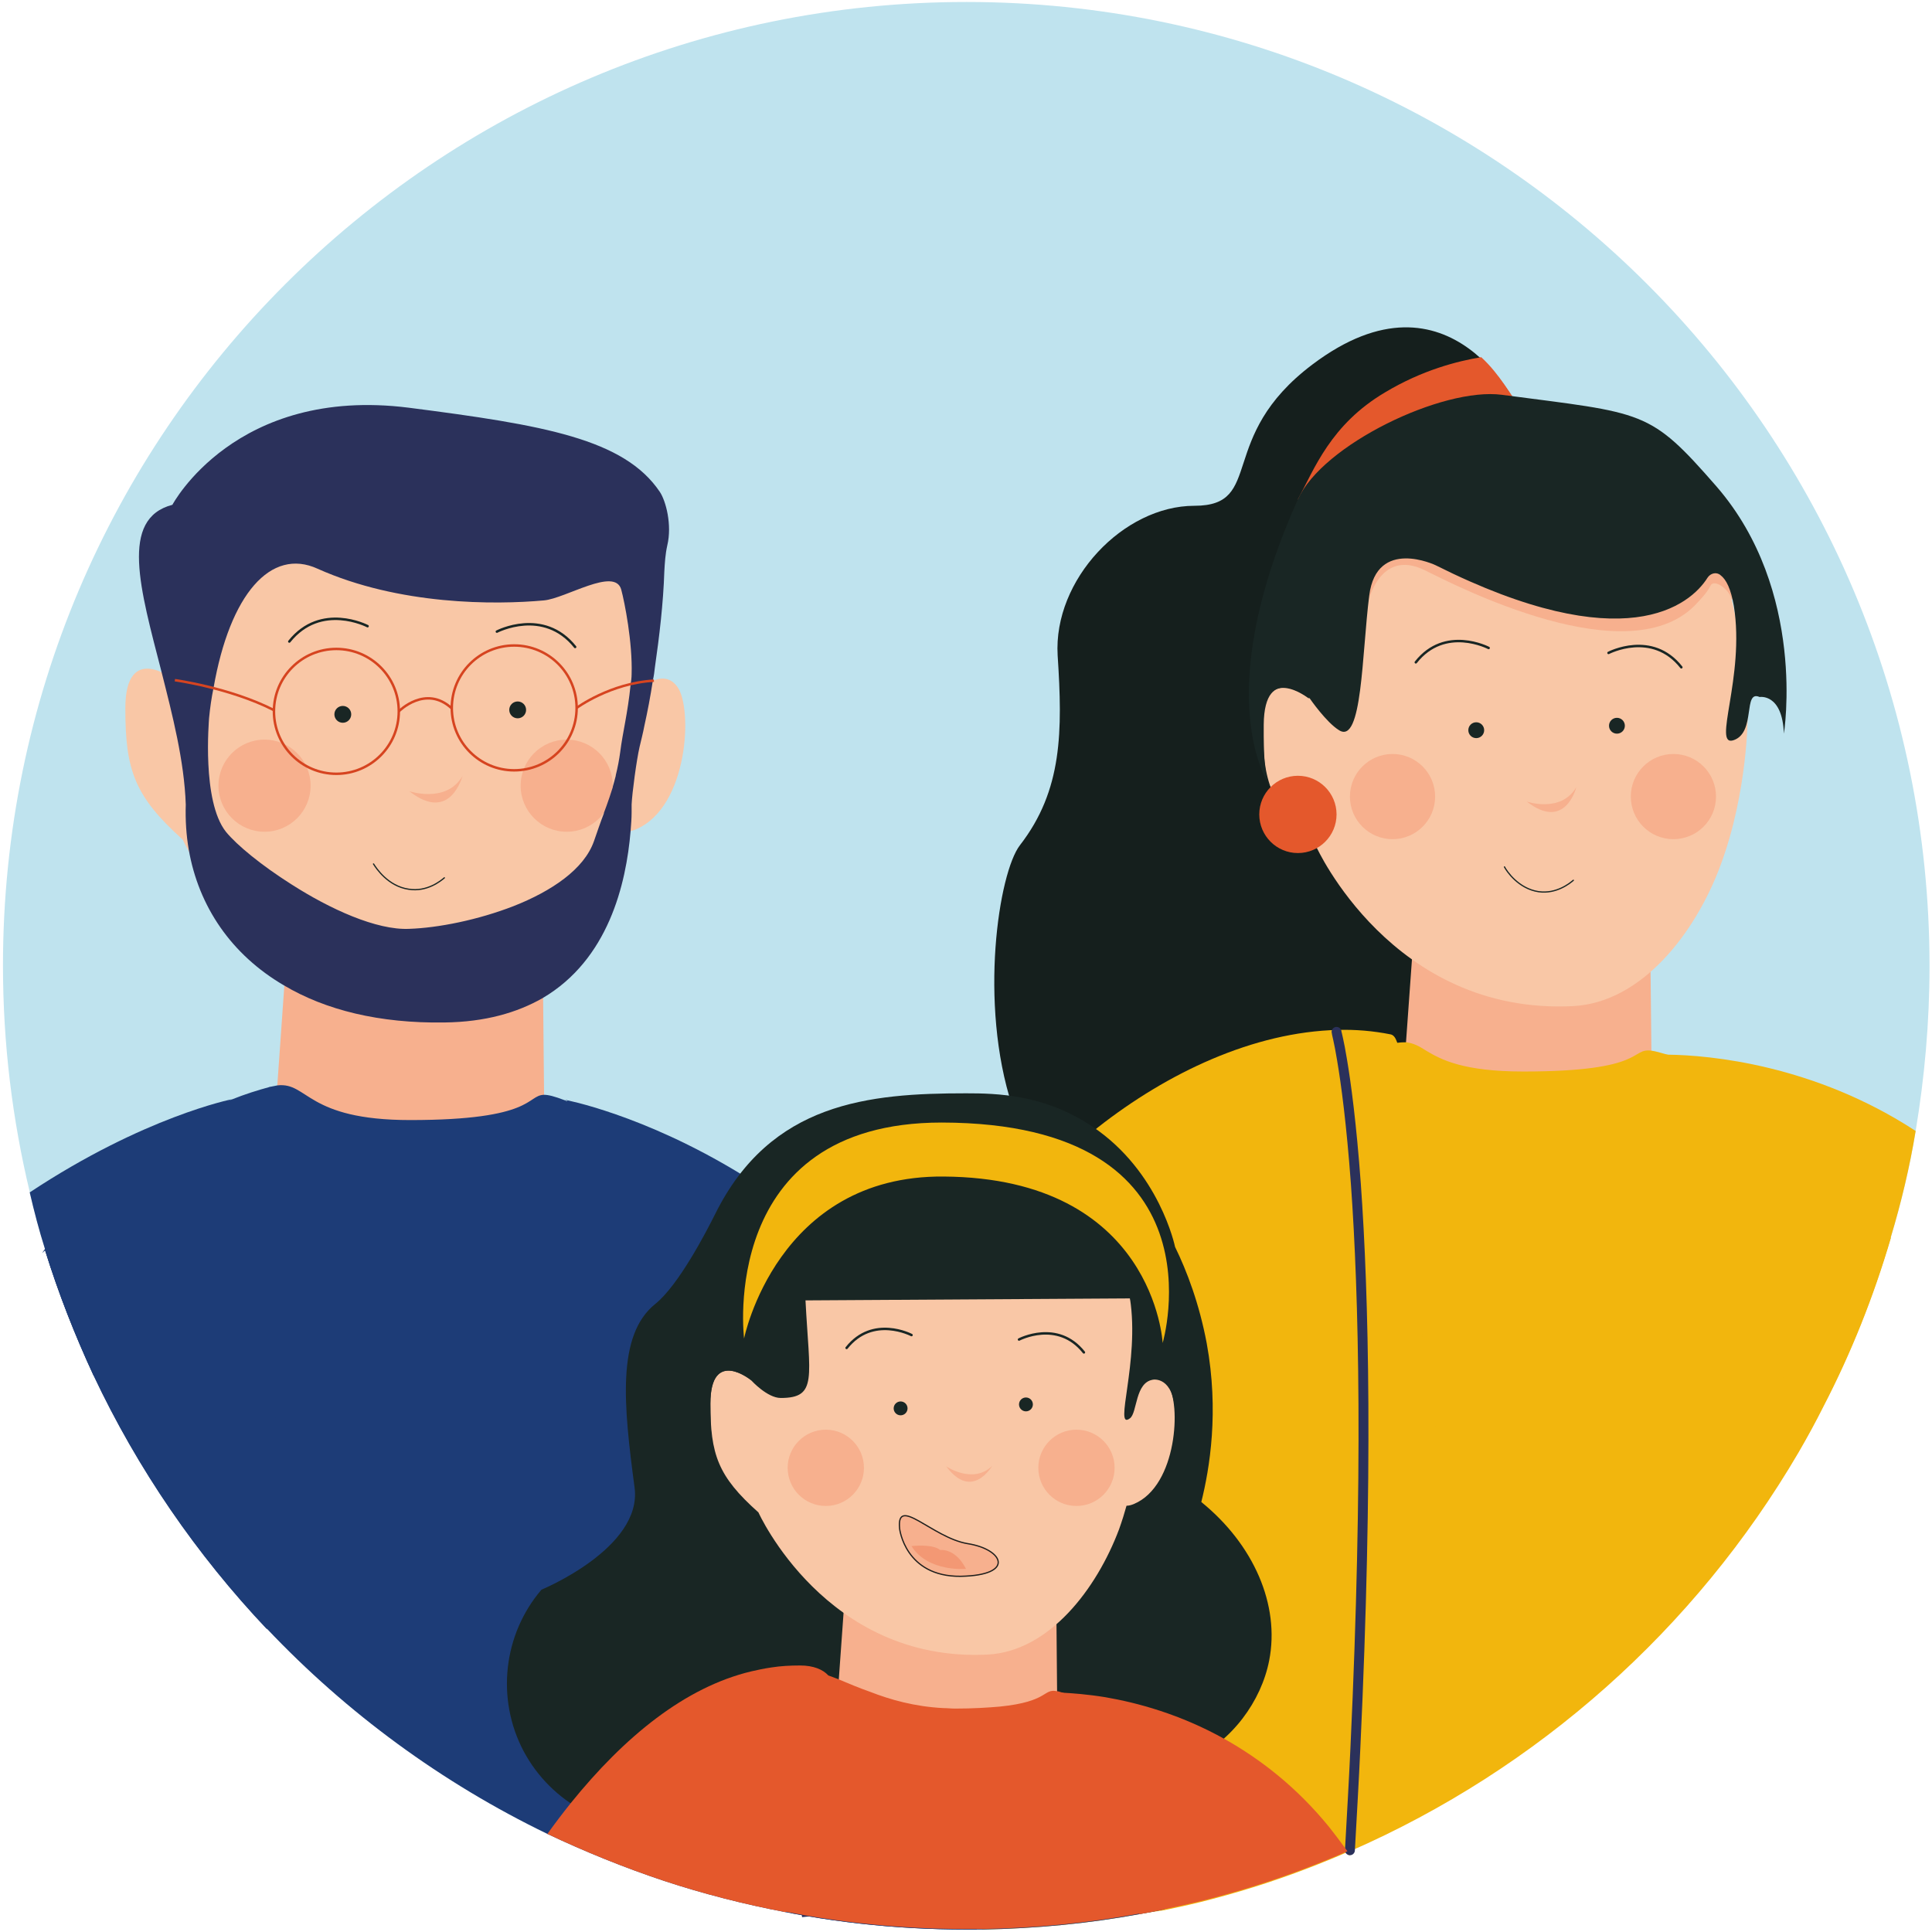 <svg width="390" height="390" viewBox="0 0 390 390" fill="none" xmlns="http://www.w3.org/2000/svg">
<path d="M389.5 195C389.5 206.4 388.5 217.5 386.7 228.3C385.5 235.6 383.8 242.7 381.7 249.7C378.2 261.6 373.7 272.9 368.1 283.7C366.5 286.9 364.8 290 363 293.1C342.2 328.6 310.5 356.9 272.5 373.5C272.3 373.6 272.1 373.7 272 373.7C270 374.6 268 375.4 266 376.2C259.2 378.9 252.2 381.2 245 383.1C241.7 384 238.4 384.7 235.1 385.4C233.4 385.8 231.7 386.1 230 386.4C219.7 388.3 209.2 389.3 198.4 389.5C198 389.5 197.7 389.5 197.3 389.5C196.6 389.5 195.8 389.5 195.1 389.5C187.8 389.5 180.7 389.1 173.6 388.3C170 387.9 166.5 387.4 163 386.8C161.9 386.6 160.8 386.4 159.7 386.2C159.4 386.1 159 386.1 158.7 386C150.3 384.4 142.1 382.3 134.2 379.7C126.1 377 118.2 373.8 110.6 370.2C89.3 359.9 70.1 345.8 54 328.8C39.8 313.8 27.9 296.5 19 277.6C15.2 269.4 11.9 261 9.2 252.3C9.2 252.2 9.2 252.2 9.1 252.1C7.9 248.3 6.9 244.5 6 240.6C2.5 226 0.6 210.7 0.6 194.9C0.6 87.5 87.7 0.4 195.1 0.4C302.5 0.4 389.5 87.6 389.5 195Z" fill="#BFE3EE"/>
<path d="M306.8 83C306.8 83 293.1 52.3 264.9 73.6C245.4 88.3 255.4 102.1 241.1 102.1C226.8 102.1 212.6 117 213.5 132.3C214.5 147.6 214.5 159.5 205.9 170.6C197.3 181.7 189.7 276.1 267.7 242C267.7 242 312.4 229.5 269.6 145.4C269.6 145.4 267.2 109.2 278.4 107.1C280.2 102.8 282.6 97.9 286 92.9C292.4 83.3 298 83.1 306.8 83Z" fill="#151F1D"/>
<path d="M286.4 174.5L282.8 224.6C282.8 224.6 303.9 242.7 333.5 225.5L333.1 187.9C333.2 188 297.8 154.7 286.4 174.5Z" fill="#F7B08E"/>
<path d="M352.8 144.2C352.8 144.2 351.4 120.7 346.8 114C329.2 88.7 270.8 84.2 265.8 136.7C265.8 136.7 264.8 131.9 264.2 141C264.2 141 254.9 133.6 254.9 146.3C254.9 157.8 256.5 162.7 265.7 170.9C265.7 170.9 281 204.9 317.5 203.1C331.5 202.4 342.3 188.2 347.3 174.7C352.9 159.7 352.8 144.2 352.8 144.2Z" fill="#F9C7A6"/>
<path d="M281.1 169.4C285.85 169.4 289.7 165.55 289.7 160.8C289.7 156.05 285.85 152.2 281.1 152.2C276.35 152.2 272.5 156.05 272.5 160.8C272.5 165.55 276.35 169.4 281.1 169.4Z" fill="#F7B08E"/>
<path d="M337.8 169.4C342.55 169.4 346.4 165.55 346.4 160.8C346.4 156.05 342.55 152.2 337.8 152.2C333.05 152.2 329.2 156.05 329.2 160.8C329.2 165.55 333.05 169.4 337.8 169.4Z" fill="#F7B08E"/>
<path d="M298 149C298.884 149 299.6 148.284 299.6 147.4C299.6 146.516 298.884 145.8 298 145.8C297.116 145.8 296.4 146.516 296.4 147.4C296.4 148.284 297.116 149 298 149Z" fill="#192624"/>
<path d="M326.4 148.1C327.284 148.1 328 147.384 328 146.5C328 145.616 327.284 144.9 326.4 144.9C325.516 144.9 324.8 145.616 324.8 146.5C324.8 147.384 325.516 148.1 326.4 148.1Z" fill="#192624"/>
<path d="M308.2 161.8C308.2 161.8 315.1 164.2 318.2 158.9C318.2 158.9 316 167.9 308.2 161.8Z" fill="#F7B08E"/>
<path d="M300.5 130.8C300.5 130.8 291.7 126.2 285.8 133.7" stroke="#192624" stroke-width="0.5" stroke-miterlimit="10" stroke-linecap="round"/>
<path d="M324.7 131.8C324.7 131.8 333.5 127.2 339.4 134.7" stroke="#192624" stroke-width="0.5" stroke-miterlimit="10" stroke-linecap="round"/>
<path d="M262 100.8C264.8 102.9 265.4 103.3 268.1 105.4C270.6 102.6 274.3 98.9 279.5 95.4C283.7 92.5 287.3 90.8 290.1 89.5C294.3 87.5 300.2 85.2 307.7 83.4C304.8 79.6 302.8 75.6 299 72.1C294.2 72.9 287.1 74.7 279.6 79.2C268.6 85.7 265.3 94.7 262 100.8Z" fill="#E4582C"/>
<path d="M262 172.2C266.308 172.2 269.8 168.708 269.8 164.4C269.8 160.092 266.308 156.6 262 156.6C257.692 156.6 254.2 160.092 254.2 164.4C254.2 168.708 257.692 172.2 262 172.2Z" fill="#E4582C"/>
<path d="M317.6 177.7C316.9 178.3 314.2 180.5 310.6 180C306.5 179.4 304.1 175.8 303.7 175" stroke="#192624" stroke-width="0.25" stroke-miterlimit="10" stroke-linecap="round"/>
<path d="M276 122.2C276 122.2 278.2 110.5 287.6 115.1C293.5 118 329.3 136.7 342.7 121.6C342.7 121.6 344.6 119.7 345.3 118.2C346 116.8 349.1 118.9 349.6 121.1C349.6 121.1 351.4 119.5 350.5 116.9C349.6 114.2 342.2 112.1 342.2 112.1C342.2 112.1 334.6 123.1 316.6 118.4C298.7 113.7 277.2 101.3 276 122.2Z" fill="#F7B08E"/>
<path d="M346.5 98.2C332.9 82.6 332.1 83.5 303.2 79.7C291.2 78.1 266.9 89.8 262 100.8C243.6 141.8 256.5 158.9 256.5 158.9C256.5 158.9 255 159.2 255.1 146.3C255.2 133.4 264.4 141 264.4 141C264.4 141 267.7 145.8 270.3 147.4C275 150.4 274.9 132 276.4 120.2C277.9 108.4 289.8 114.1 289.8 114.1C327.9 133.2 341.2 122.2 344.7 116.6C345.3 115.7 346.5 115.4 347.3 116.1C348.5 117 349.4 118.9 350 122.3C352.3 136.7 345.5 151 350 149.4C354.5 147.8 351.8 139.2 355.2 140.7C355.2 140.7 359.8 139.9 360.1 148.1C360.1 148.1 364.8 119.3 346.5 98.2Z" fill="#192624"/>
<path d="M229.9 386.4C219.6 388.3 209.1 389.3 198.3 389.5C198.7 379.8 199.3 369.7 200.2 359.6C200.5 356.6 200.8 353.5 201.1 350.5C201.3 348.6 201.5 346.7 201.8 344.9C202.3 341.1 202.8 337.3 203.4 333.5C204.3 327.3 205.4 321.2 206.7 315.2C207.4 311.8 208.2 308.4 209 305C209.4 303.2 209.9 301.4 210.4 299.6C211.2 296.4 212.2 293.2 213.1 290.1C216.1 280.2 219.7 270.9 224 262.2C224.9 260.5 225.7 258.8 226.6 257.1C227.1 256.1 227.7 255.1 228.2 254.2C229.1 252.6 230.1 251 231 249.4C231.1 249.3 231.2 249.1 231.2 249C231.8 248.1 232.3 247.2 232.9 246.4C233.4 245.6 233.9 244.9 234.5 244.2C244.1 230.7 256 220.1 270.9 214.1C274.2 212.7 277.6 211.6 281.2 210.7C281.4 210.7 281.5 210.6 281.6 210.6C282.5 210.4 283.2 210.4 283.9 210.4C285.4 210.6 286.5 211.2 287.9 212.1C290.9 213.9 295.4 216.3 307.5 216.3C332.5 216.3 329 211.5 333.4 212.1C334.2 212.2 335.2 212.5 336.6 212.9C336.7 212.9 336.8 213 336.8 213C355.8 219.5 370.4 232.7 381.7 249.9C378.2 261.8 373.7 273.1 368.1 283.9C366.5 287.1 364.8 290.2 363 293.3C342.2 328.8 310.5 357.1 272.5 373.7C272.5 374 272.5 374.3 272.4 374.6C272.2 374.4 272.1 374.1 271.9 373.9C269.9 374.8 267.9 375.6 265.9 376.4C259.1 379.1 252.1 381.4 244.9 383.3C241.6 384.2 238.3 384.9 235 385.6C233.4 385.8 231.6 386.1 229.9 386.4Z" fill="#F2B60D"/>
<path d="M386.7 228.3C385.5 235.6 383.8 242.7 381.7 249.7C378.2 261.6 373.7 272.9 368.1 283.7C366.5 286.9 364.8 290 363 293.1C355 251.7 345.2 219.4 333.4 213C333.3 212.9 333.2 212.9 333.1 212.9C333.1 212.9 333.2 212.9 333.3 212.9C333.8 212.9 335 212.8 336.7 212.9C345.1 213 366.2 214.9 386.7 228.3Z" fill="#F2B60D"/>
<path d="M298 313.4C287.7 322 279.6 337 273.6 352.8C271.6 358.1 269.7 363.4 268.1 368.6C267.8 369.7 267.4 370.8 267.1 372C266.7 373.4 266.3 374.8 266 376.1C259.2 378.8 252.2 381.1 245 383C241.7 383.9 238.4 384.6 235.1 385.3C233.4 385.7 231.7 386 230 386.3C219.7 388.2 209.2 389.2 198.4 389.4C198 389.4 197.7 389.4 197.3 389.4C196.6 389.4 195.8 389.4 195.1 389.4C187.8 389.4 180.7 389 173.6 388.2C173.6 378.4 173.9 367.8 174.6 356.9C174.7 354.6 174.9 352.2 175.1 349.8C175.3 347.1 175.5 344.3 175.8 341.6C176.2 337.5 176.6 333.5 177.1 329.4C178 321.8 179.2 314.1 180.7 306.6C180.9 305.3 181.2 304 181.5 302.7C183.7 292.2 186.4 282.1 189.8 272.5C191.1 268.9 192.5 265.4 193.9 261.9C194.4 260.7 194.9 259.6 195.5 258.5C198.1 252.9 202.2 246.8 207.4 241C207.8 240.6 208.1 240.2 208.5 239.8C209.5 238.7 210.5 237.6 211.6 236.5C213.3 234.8 215 233.1 216.9 231.5C217.1 231.4 217.2 231.2 217.4 231.1C218.7 229.9 220.2 228.8 221.6 227.6C235.6 216.6 253 208.3 270.1 207.9C273.6 207.8 277.2 208.1 280.7 208.8C281.2 208.9 281.6 209.3 281.9 210.1C282.6 211.6 283.2 214.4 283.6 218.1C283.8 220.2 284 222.6 284.2 225.3C284.2 225.7 284.2 226.1 284.3 226.5C285.6 250.3 286.2 291.5 298 313.4Z" fill="#F2B60D"/>
<path d="M272.5 373.5C272.9 366.3 273.3 359.5 273.6 352.9C276.2 297.4 275.3 261.3 273.7 239C272.8 226.7 271.7 218.6 270.9 213.9C270.3 210.2 269.8 208.5 269.8 208.3" stroke="#2B315B" stroke-width="2" stroke-miterlimit="10" stroke-linecap="round"/>
<path d="M59.2 173.4L55.4 227.3C55.4 227.3 78 246.7 109.9 228.2L109.5 187.8C109.4 187.8 71.4 152.1 59.2 173.4Z" fill="#F7B08E"/>
<path d="M197.2 389.5C196.5 389.5 195.7 389.5 195 389.5C187.7 389.5 180.6 389.1 173.5 388.3C169.9 387.9 166.4 387.4 162.9 386.8C161.8 386.6 160.7 386.4 159.6 386.2C159.3 386.1 158.9 386.1 158.6 386C150.2 384.4 142 382.3 134.1 379.7C126 377 118.1 373.8 110.5 370.2C89.2 359.9 70 345.8 53.9 328.8C39.7 313.8 27.8 296.5 18.9 277.6C15.1 269.4 11.8 261 9.1 252.3C8.9 252.5 8.7 252.7 8.5 252.9C8.7 252.6 8.9 252.4 9.1 252.1C19.3 238.3 31.7 227.8 46.9 221.9C49.4 220.9 51.9 220.1 54.5 219.4C55 219.3 55.5 219.2 56 219.1C62.2 218.4 61.8 226.1 82.8 226.1C107.9 226.1 106.3 221.1 109.8 221C110.7 221 111.9 221.3 114 222.1C114.2 222.2 114.4 222.3 114.7 222.3C126.4 226.8 136.6 233.9 145.4 243C147.4 245 149.2 247.1 151 249.3C151.4 249.8 151.9 250.3 152.3 250.9C153.6 252.6 154.9 254.3 156.2 256.1C156.6 256.7 157.1 257.4 157.5 258C159.4 260.7 161.1 263.5 162.8 266.3C169.3 277.3 174.7 289.7 179.3 303C179.7 304.2 180.1 305.5 180.5 306.7C183.3 315.2 185.7 324.1 187.8 333.1C188.7 337 189.6 341 190.4 345C190.7 346.3 190.9 347.6 191.2 349C191.9 352.8 192.6 356.7 193.3 360.6C194.9 370.2 196.2 379.9 197.2 389.5Z" fill="#1D3C77"/>
<path d="M130.5 140.8C130.5 140.8 129 115.5 124 108.3C105 81.1 42.3 76.2 37 132.7C37 132.7 36 127.5 35.3 137.3C35.3 137.3 25.3 129.3 25.3 143C25.3 155.4 27.1 160.7 36.9 169.5C36.9 169.5 53.3 206.1 92.6 204.1C107.6 203.4 119.3 188.1 124.7 173.6C130.6 157.5 130.5 140.8 130.5 140.8Z" fill="#F9C7A6"/>
<path d="M128.6 139.7C128.6 139.7 133.6 134.4 136.7 138.6C139.9 142.8 139 162.9 128.4 167.4C117.8 172 128.6 139.7 128.6 139.7Z" fill="#F9C7A6"/>
<path d="M53.4 167.9C58.536 167.9 62.7 163.736 62.7 158.6C62.7 153.464 58.536 149.3 53.4 149.3C48.264 149.3 44.1 153.464 44.1 158.6C44.1 163.736 48.264 167.9 53.4 167.9Z" fill="#F7B08E"/>
<path d="M114.4 167.9C119.536 167.9 123.7 163.736 123.7 158.6C123.7 153.464 119.536 149.3 114.4 149.3C109.264 149.3 105.1 153.464 105.1 158.6C105.1 163.736 109.264 167.9 114.4 167.9Z" fill="#F7B08E"/>
<path d="M69.2 145.9C70.139 145.9 70.9 145.139 70.9 144.2C70.9 143.261 70.139 142.5 69.2 142.5C68.261 142.5 67.5 143.261 67.5 144.2C67.5 145.139 68.261 145.9 69.2 145.9Z" fill="#192624"/>
<path d="M104.5 145C105.439 145 106.2 144.239 106.2 143.3C106.2 142.361 105.439 141.6 104.5 141.6C103.561 141.6 102.8 142.361 102.8 143.3C102.8 144.239 103.561 145 104.5 145Z" fill="#192624"/>
<path d="M82.6 159.7C82.6 159.7 90.1 162.3 93.4 156.6C93.3 156.6 91 166.3 82.6 159.7Z" fill="#F7B08E"/>
<path d="M74.2 126.4C74.2 126.4 64.8 121.5 58.4 129.5" stroke="#192624" stroke-width="0.5" stroke-miterlimit="10" stroke-linecap="round"/>
<path d="M100.3 127.5C100.3 127.5 109.7 122.6 116.1 130.6" stroke="#192624" stroke-width="0.5" stroke-miterlimit="10" stroke-linecap="round"/>
<path d="M53.9 328.9C39.7 313.9 27.8 296.6 18.9 277.7C15.1 269.5 11.8 261.1 9.1 252.4C19.8 242.9 31 234.6 39.7 228.8C48.1 223.1 54 219.7 54.5 219.4C54.5 220.3 57.5 274.8 53.9 328.9Z" fill="#1D3C77"/>
<path d="M46.8 221.9C44.4 223.1 42 225.4 39.6 228.8C32.8 238.2 25.7 255.6 18.9 277.7C15.1 269.5 11.8 261.1 9.1 252.4C8.9 252.6 8.7 252.8 8.5 253C8.7 252.7 8.9 252.5 9.1 252.2C7.9 248.4 6.9 244.6 6 240.7C29.1 225.4 46.8 221.9 46.8 221.9Z" fill="#1D3C77"/>
<path d="M235.1 385.4C233.4 385.8 231.7 386.1 230 386.4C219.7 388.3 209.2 389.3 198.4 389.5C198 389.5 197.7 389.5 197.3 389.5C196.6 389.5 195.8 389.5 195.1 389.5C187.8 389.5 180.7 389.1 173.6 388.3C170 387.9 166.5 387.4 163 386.8C161.9 386.6 160.8 386.4 159.7 386.2C159.5 385.1 159.4 384 159.2 383C157.9 374.4 156.5 365.9 155.1 357.5C154.3 352.8 153.6 348.3 152.8 343.7C152.4 341.6 152.1 339.5 151.7 337.5C146.5 308.4 140.7 281.7 134.4 261.2C128.2 241 121.6 226.9 114.7 222.4C114.5 222.2 114.3 222.1 114 222C114 222 129.7 224.9 149.4 236.9C151.6 238.2 153.9 239.7 156.2 241.3C156.4 241.4 156.5 241.5 156.7 241.7C159.1 243.3 161.5 245.1 163.9 247C164.3 247.3 164.6 247.6 165 247.8C170.2 252 175.5 256.8 180.7 262.4C183.7 265.6 186.7 269.1 189.6 272.9C196.6 282 203.2 292.6 208.9 305.1C209.9 307.3 210.9 309.6 211.9 312C213.5 316 215.1 320.2 216.8 324.6C218.9 330.3 220.9 336.3 222.9 342.7C223.5 344.7 224.2 346.7 224.8 348.8C225.7 351.7 226.6 354.6 227.4 357.6C230.1 366.3 232.6 375.7 235.1 385.4Z" fill="#1D3C77"/>
<path d="M151.8 317.9C153.1 323.6 154.4 329.9 155.6 336.7C155.8 337.9 156 339.2 156.3 340.5C157.1 345.3 157.9 350.3 158.7 355.5C159.6 361.3 160.4 367.2 161.2 373.3C161.8 377.8 162.4 382.3 162.9 386.9" stroke="#2B315B" stroke-width="2" stroke-miterlimit="10"/>
<path d="M89.7 177.2C89 177.8 86.2 180.1 82.5 179.5C78.3 178.9 75.9 175.2 75.4 174.4" stroke="#192624" stroke-width="0.25" stroke-miterlimit="10" stroke-linecap="round"/>
<path d="M67.9 156.2C74.859 156.2 80.5 150.559 80.5 143.6C80.5 136.641 74.859 131 67.9 131C60.941 131 55.3 136.641 55.3 143.6C55.3 150.559 60.941 156.2 67.9 156.2Z" stroke="#D64420" stroke-width="0.5" stroke-miterlimit="10"/>
<path d="M103.8 155.5C110.759 155.5 116.4 149.859 116.4 142.9C116.4 135.941 110.759 130.3 103.8 130.3C96.841 130.3 91.2 135.941 91.2 142.9C91.2 149.859 96.841 155.5 103.8 155.5Z" stroke="#D64420" stroke-width="0.5" stroke-miterlimit="10"/>
<path d="M80.5 143.6C80.5 143.6 85.9 138.1 91.2 143" stroke="#D64420" stroke-width="0.5" stroke-miterlimit="10"/>
<path d="M133.2 99.3C126 88.6 109.8 85.8 82.5 82.3C47.5 77.9 34.8 101.9 34.8 101.9C24.1 104.7 28.3 118.9 32.6 135.6C34.8 144.3 37.2 153.6 37.5 162.4C37.4 165.5 37.6 168.6 38.1 171.5C40.1 183 46.7 192.7 57.3 198.9C65.7 203.9 76.6 206.6 89.7 206.4C98 206.3 104.4 204.4 109.5 201.5C122.8 193.7 126.4 178.5 127.3 167.7C127.4 166.4 127.5 165.2 127.5 164C127.5 163.4 127.5 162.9 127.5 162.4C127.6 160.1 128.5 153.4 129.1 150.8C129.4 149.5 129.8 148 130.1 146.4C130.7 143.7 131.3 140.6 131.8 137.3C132 136.4 132.1 135.6 132.2 134.7C133.1 128.5 133.9 121.7 134.1 115.4C134.2 113.6 134.3 111.9 134.7 110.1C135.7 105.9 134.4 101.1 133.2 99.3ZM125.2 151.8C125 153.3 124.7 154.9 124.3 156.5C124.3 156.5 124.3 156.5 124.3 156.6C124.1 157.4 123.9 158.1 123.7 158.8V158.9C122.8 161.8 121.9 164.1 121.9 164.1C121.9 164.1 121.9 164.1 121.9 164.2C121.2 166 120.6 167.8 119.9 169.8C117.9 175.5 111.3 179.9 103.7 182.9C96.5 185.7 88.5 187.3 82.6 187.5C76 187.8 66.6 183.5 58.8 178.5C52.8 174.7 47.8 170.6 45.6 167.9C40.7 161.7 42.2 145.4 42.2 145C42.4 142.9 42.7 140.8 43.1 138.9C46.4 119.9 54.7 110.5 64.1 114.8C80.6 122.2 99.9 122.1 109.8 121.2C114.2 120.8 124.1 114.4 125.4 119C126.1 121.6 127.7 129.7 127.5 136.1C127.5 136.8 127.4 137.5 127.3 138.2C126.7 144.1 125.7 147.8 125.2 151.8Z" fill="#2B315B"/>
<path d="M116.4 142.9C116.4 142.9 123.2 137.9 132 137.4" stroke="#D64420" stroke-width="0.5" stroke-miterlimit="10"/>
<path d="M35.3 137.3C35.3 137.3 46.3 138.8 55.2 143.3" stroke="#D64420" stroke-width="0.5" stroke-miterlimit="10"/>
<path d="M134.5 368.8C122.7 370.1 111.3 364 105.7 353.5C100.1 342.9 101.6 329.9 109.3 320.9C109.3 320.9 129.7 312.5 128.1 300.3C125.9 283.8 124.4 269.5 132.3 263.2C137 259.4 142.5 248.8 144.4 245C155.6 222.5 175.4 220.7 195 220.7C201.2 220.7 210.8 220.9 220.5 227.4C234.1 236.5 237.2 251.7 237.2 251.7C239.6 256.6 242.1 263.2 243.6 271.2C246.1 284.9 244.2 296.4 242.5 303.2C253.1 311.8 258.4 324 256.2 335.2C254.6 343.4 248.7 351.5 240.5 355.3C223.1 363.3 208.7 345.7 178.8 349.4C171.9 350.3 166.3 352 162.8 353.3C153.3 358.5 143.9 363.6 134.5 368.8Z" fill="#192624"/>
<path d="M171.5 308.6L168.3 353.3C168.3 353.3 187.1 369.4 213.5 354.1L213.2 320.5C213.2 320.5 181.6 290.8 171.5 308.6Z" fill="#F7B08E"/>
<path d="M230.7 281.4C230.7 281.4 229.5 260.4 225.3 254.4C209.6 231.8 157.5 227.8 153.1 274.7C153.1 274.7 152.2 270.4 151.7 278.6C151.7 278.6 143.4 272 143.4 283.3C143.4 293.6 144.9 298 153.1 305.3C153.1 305.3 166.7 335.6 199.3 334C211.8 333.4 221.4 320.7 225.9 308.7C230.7 295.3 230.7 281.4 230.7 281.4Z" fill="#F9C7A6"/>
<path d="M229.1 280.6C229.1 280.6 233.2 276.2 235.8 279.7C238.4 283.2 237.7 299.9 228.9 303.6C220.1 307.3 229.1 280.6 229.1 280.6Z" fill="#F9C7A6"/>
<path d="M166.7 304C170.953 304 174.4 300.553 174.4 296.3C174.4 292.047 170.953 288.6 166.7 288.6C162.447 288.6 159 292.047 159 296.3C159 300.553 162.447 304 166.7 304Z" fill="#F7B08E"/>
<path d="M217.3 304C221.553 304 225 300.553 225 296.3C225 292.047 221.553 288.6 217.3 288.6C213.047 288.6 209.6 292.047 209.6 296.3C209.6 300.553 213.047 304 217.3 304Z" fill="#F7B08E"/>
<path d="M181.8 285.7C182.573 285.7 183.2 285.073 183.2 284.3C183.2 283.527 182.573 282.9 181.8 282.9C181.027 282.9 180.4 283.527 180.4 284.3C180.4 285.073 181.027 285.7 181.8 285.7Z" fill="#192624"/>
<path d="M207.1 284.9C207.873 284.9 208.5 284.273 208.5 283.5C208.5 282.727 207.873 282.1 207.1 282.1C206.327 282.1 205.7 282.727 205.7 283.5C205.7 284.273 206.327 284.9 207.1 284.9Z" fill="#192624"/>
<path d="M191 296C191 296 196.4 299.7 200.3 295.9C200.3 295.8 196.3 303.1 191 296Z" fill="#F7B08E"/>
<path d="M184 269.5C184 269.5 176.2 265.4 170.9 272.1" stroke="#192624" stroke-width="0.5" stroke-miterlimit="10" stroke-linecap="round"/>
<path d="M205.7 270.4C205.7 270.4 213.5 266.3 218.8 273" stroke="#192624" stroke-width="0.5" stroke-miterlimit="10" stroke-linecap="round"/>
<path d="M225 240.5C212.9 226.6 212.2 227.4 186.4 224C175.7 222.6 155.9 238.2 151.5 248.1C135.1 284.7 144.7 294.7 144.7 294.7C144.7 294.7 143.4 295 143.4 283.4C143.4 271.8 151.7 278.7 151.7 278.7C151.7 278.7 154.9 282.2 157.6 282.2C165.1 282.2 163.4 278.1 162.6 262.5L228.1 262.1C230.1 274.9 224.7 288.9 228.1 286.3C229.6 285.2 229.1 279 232.8 278.5C232.8 278.5 236.9 277.8 237.2 285.1C237.2 285 241.4 259.2 225 240.5Z" fill="#192624"/>
<path d="M244.9 383C241.6 383.9 238.3 384.6 235 385.3C233.3 385.7 231.6 386 229.9 386.3C219.6 388.2 209.1 389.2 198.3 389.4C197.9 389.4 197.6 389.4 197.2 389.4C196.5 389.4 195.7 389.4 195 389.4C187.7 389.4 180.6 389 173.5 388.2C169.9 387.8 166.4 387.3 162.9 386.7C161.8 386.5 160.7 386.3 159.6 386.1C159.3 386 158.9 386 158.6 385.9C150.2 384.3 142 382.2 134.1 379.6C135.7 374.8 137.3 370.3 139.1 366.1C143.1 356.5 147.6 348.8 152.8 343.5C154 342.3 155.2 341.2 156.4 340.3C157.9 339.2 159.4 338.3 160.9 337.6C162.5 336.9 164.6 337.3 167.1 338.2C167.8 338.4 168.5 338.7 169.3 339C171.2 339.8 173.3 340.7 175.6 341.5C179.7 343.1 184.6 344.5 190.4 344.8C191.2 344.8 192 344.9 192.8 344.9C196.5 344.9 199.5 344.7 201.8 344.5C211.8 343.5 210.5 340.8 213.4 341.4C213.6 341.4 213.9 341.5 214.2 341.6C214.6 341.7 215.2 341.9 215.8 342.2C219 343.5 222 345.5 224.9 348.3C227.5 350.7 229.9 353.7 232.3 357.2C236.9 364.3 241.1 373.1 244.9 383Z" fill="#E4582C"/>
<path d="M190.5 237.5C233 237.8 234.7 271.1 234.7 271.1C234.7 271.1 247.8 226.7 190.1 226.6C144.8 226.6 150.2 270.2 150.2 270.2C150.2 270.2 156.8 237.2 190.5 237.5Z" fill="#F2B60D"/>
<path d="M181.6 308.6C181.6 308.6 182.7 318.3 193.9 318.2C205.1 318 202.5 312.7 195.3 311.6C188.2 310.4 180.9 301.7 181.6 308.6Z" fill="#F7B08E" stroke="#1E1E1C" stroke-width="0.25" stroke-miterlimit="10"/>
<path d="M184 312.1C184 312.1 188.3 311.6 189.8 312.9C189.8 312.9 192.8 312.4 195 316.7C195 316.7 187.3 317.4 184 312.1Z" fill="#F39874"/>
<path d="M167.2 351.8C165.7 357.8 163.2 365.2 161.2 373.2C160.4 376.4 159.7 379.7 159.1 383C159.1 383.1 159 383.3 159 383.4C158.9 384.3 158.7 385.1 158.6 386C150.2 384.4 142 382.3 134.1 379.7C126 377 118.1 373.8 110.5 370.2C112 368.1 113.6 366 115.2 364C126.1 350.5 138.3 340.6 151.6 337.4C152.9 337.1 154.3 336.8 155.7 336.6C157.6 336.3 159.5 336.2 161.5 336.2C164.2 336.2 166.1 337 167.2 338.2C169.3 340.9 168.8 345.6 167.2 351.8Z" fill="#E4582C"/>
<path d="M272 373.7C270 374.6 268 375.4 266 376.2C259.2 378.9 252.2 381.2 245 383.1C241.7 384 238.4 384.7 235.1 385.4C233.4 385.8 231.7 386.1 230 386.4C225.5 370.8 220.3 361.1 216.8 354.8C215.4 352.3 214.3 350.3 213.5 348.7C212.4 346.2 212.2 344.7 213.5 343.4C213.7 343.2 213.9 343 214.1 342.9C214.4 342.7 214.3 342.2 214.3 341.9C214.3 341.7 214.4 341.6 214.6 341.7C216.4 341.8 219.4 342 223.1 342.6C229.5 343.7 238.2 346 247.3 351.1C254.4 355.1 261.7 360.7 268.3 368.8C269.4 370.2 270.7 371.9 272 373.7Z" fill="#E4582C"/>
</svg>
